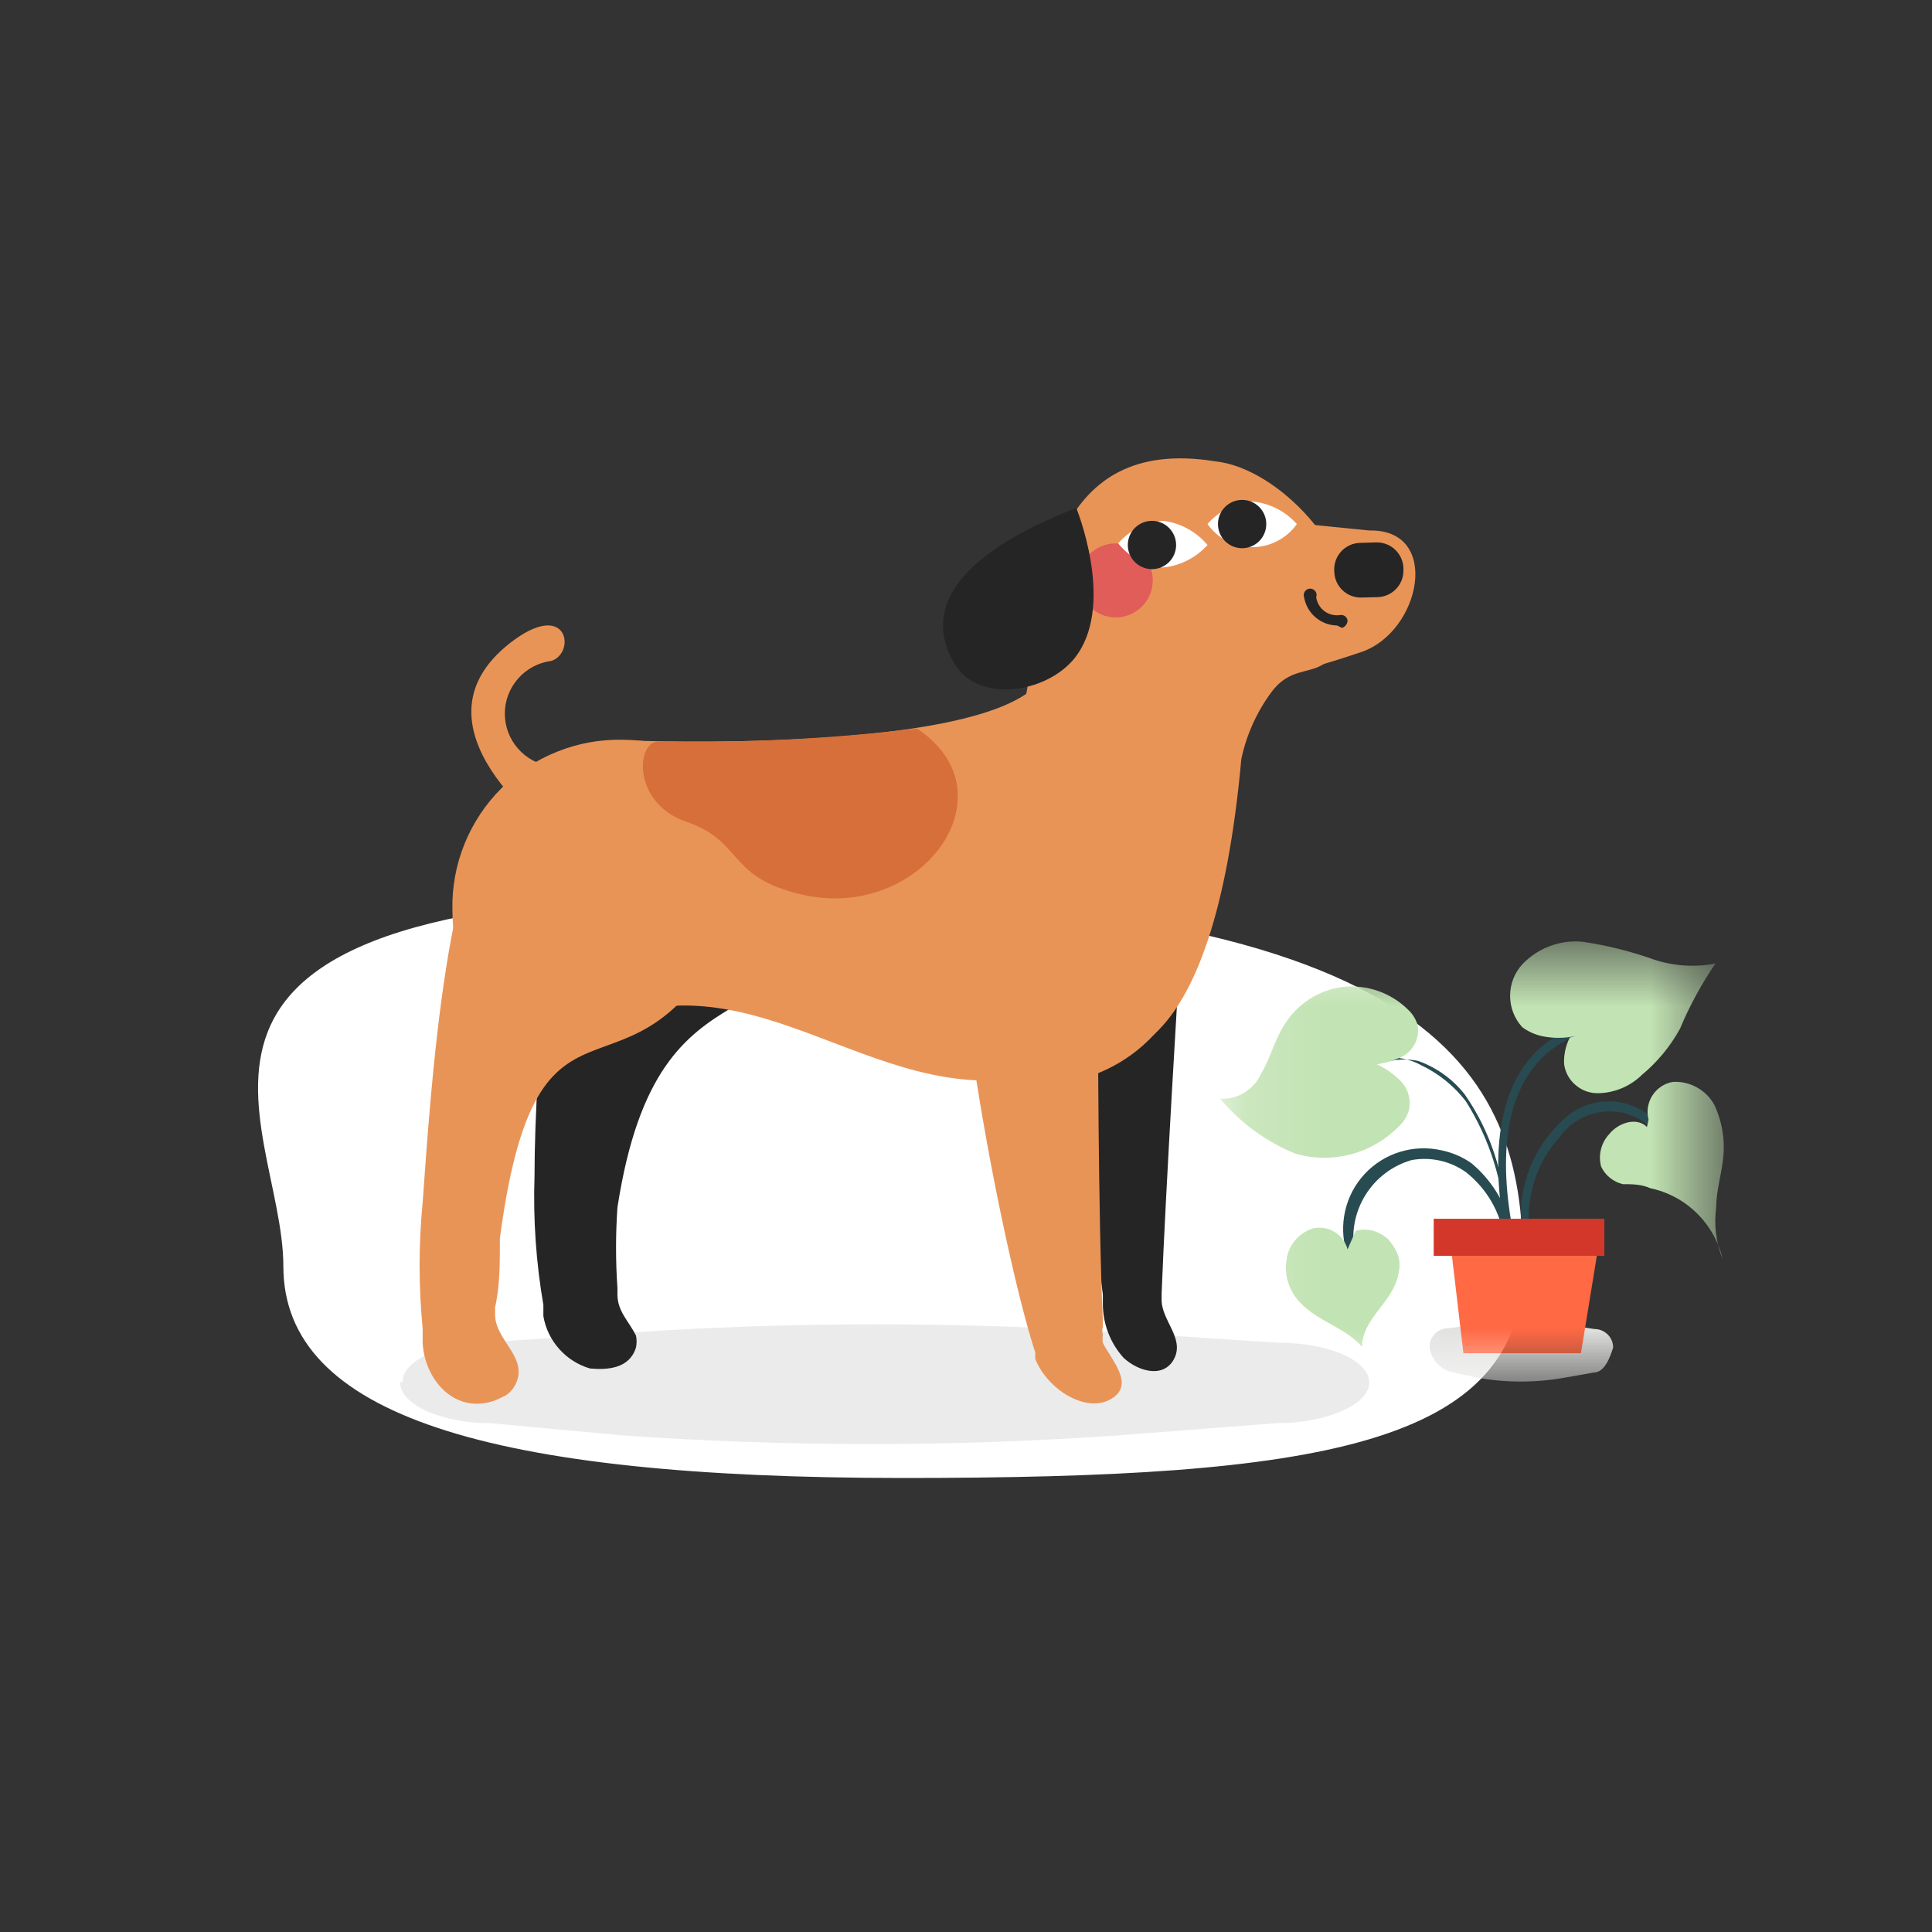 <svg xmlns="http://www.w3.org/2000/svg" viewBox="0 0 24 24" fill="none">
<rect x="0" y="0" width="24" height="24" fill="#333333" stroke="none"/>
<path d="M3.52 15.73C3.52 17.58 6.07 18.36 11.22 18.36C16.37 18.36 18.92 17.96 18.92 15.73C18.92 13.5 18.11 11.11 9.32 11.11C1.17 11.11 3.52 13.89 3.52 15.73Z" fill="white"/>
<mask id="mask0_5628_53022" style="mask-type:luminance" maskUnits="userSpaceOnUse" x="15" y="11" width="7" height="7">
<path d="M21.4 11.7H15.14V17.19H21.4V11.7Z" fill="white"/>
</mask>
<g mask="url(#mask0_5628_53022)">
<path d="M19.799 17.05L19.459 17.11C19.086 17.18 18.702 17.18 18.329 17.11L18.059 17.05C17.983 17.037 17.913 16.999 17.859 16.944C17.805 16.888 17.77 16.817 17.759 16.74C17.758 16.708 17.763 16.677 17.774 16.647C17.786 16.617 17.804 16.59 17.826 16.567C17.849 16.545 17.876 16.527 17.905 16.516C17.935 16.504 17.967 16.499 17.999 16.5L18.419 16.44C18.724 16.39 19.034 16.39 19.339 16.44L19.809 16.51C19.87 16.51 19.928 16.535 19.972 16.578C20.015 16.621 20.039 16.679 20.039 16.74C19.999 16.87 19.929 17.05 19.799 17.05Z" fill="#E2E2E1"/>
<path d="M19.639 16.81H18.179L17.999 15.28H19.889L19.639 16.81Z" fill="#FF6944"/>
<path d="M18.999 15.28C18.977 15.071 18.999 14.86 19.065 14.66C19.13 14.46 19.237 14.276 19.379 14.12C19.44 14.036 19.517 13.965 19.607 13.912C19.696 13.859 19.796 13.825 19.899 13.812C20.002 13.799 20.106 13.807 20.206 13.836C20.306 13.865 20.399 13.914 20.479 13.98C20.479 13.98 20.589 13.98 20.549 13.91C20.398 13.763 20.195 13.681 19.984 13.681C19.773 13.681 19.57 13.763 19.419 13.91C19.234 14.078 19.09 14.286 19 14.519C18.91 14.751 18.875 15.002 18.899 15.25C18.899 15.32 18.999 15.32 18.999 15.25V15.28Z" fill="#274B51"/>
<path d="M20.459 14C20.329 13.87 20.099 13.95 19.989 14.09C19.94 14.143 19.905 14.207 19.888 14.277C19.87 14.347 19.871 14.42 19.889 14.49C19.914 14.545 19.952 14.593 19.999 14.631C20.046 14.669 20.1 14.696 20.159 14.71C20.269 14.71 20.389 14.71 20.499 14.76C20.717 14.806 20.918 14.913 21.077 15.069C21.237 15.225 21.348 15.423 21.399 15.64C21.317 15.437 21.29 15.217 21.319 15C21.319 14.79 21.389 14.58 21.409 14.36C21.428 14.144 21.39 13.927 21.299 13.73C21.249 13.637 21.174 13.56 21.081 13.509C20.989 13.457 20.884 13.433 20.779 13.44C20.727 13.449 20.678 13.469 20.635 13.498C20.591 13.528 20.554 13.565 20.526 13.61C20.498 13.654 20.479 13.703 20.471 13.755C20.463 13.807 20.466 13.859 20.479 13.91" fill="#C2E3B3"/>
<path d="M18.799 15.32C18.63 14.46 18.61 13.32 19.52 12.89C19.57 12.89 19.52 12.77 19.47 12.8C18.52 13.23 18.529 14.45 18.7 15.34C18.702 15.354 18.71 15.365 18.721 15.373C18.733 15.38 18.746 15.383 18.759 15.38C18.773 15.378 18.785 15.37 18.792 15.358C18.799 15.347 18.802 15.334 18.799 15.32Z" fill="#274B51"/>
<path d="M19.57 12.87C19.431 12.9 19.288 12.9 19.149 12.87C19.063 12.85 18.981 12.813 18.91 12.76C18.812 12.653 18.759 12.514 18.759 12.37C18.759 12.226 18.812 12.087 18.91 11.98C19.006 11.878 19.125 11.8 19.257 11.751C19.389 11.702 19.53 11.685 19.669 11.7C19.948 11.742 20.223 11.809 20.489 11.9C20.751 11.998 21.035 12.022 21.309 11.97C21.136 12.224 20.988 12.496 20.869 12.78C20.75 12.998 20.59 13.191 20.399 13.35C20.255 13.492 20.062 13.575 19.86 13.58C19.756 13.584 19.655 13.549 19.576 13.482C19.496 13.416 19.444 13.323 19.43 13.22C19.424 13.106 19.448 12.992 19.5 12.89" fill="#C2E3B3"/>
<path d="M18.769 15.23C18.692 14.925 18.521 14.652 18.279 14.45C18.168 14.372 18.042 14.318 17.909 14.29C17.738 14.251 17.559 14.257 17.391 14.309C17.223 14.36 17.072 14.455 16.952 14.584C16.832 14.713 16.749 14.871 16.71 15.042C16.671 15.214 16.677 15.392 16.729 15.56C16.729 15.62 16.839 15.56 16.829 15.56C16.782 15.315 16.829 15.06 16.961 14.847C17.092 14.634 17.299 14.478 17.539 14.41C17.655 14.39 17.774 14.392 17.889 14.418C18.004 14.444 18.113 14.492 18.209 14.56C18.442 14.743 18.605 15.001 18.669 15.29C18.669 15.35 18.789 15.29 18.769 15.29V15.23Z" fill="#274B51"/>
<path d="M16.74 15.52C16.716 15.43 16.658 15.351 16.577 15.303C16.497 15.254 16.401 15.239 16.31 15.26C16.22 15.288 16.141 15.342 16.082 15.415C16.023 15.488 15.987 15.577 15.98 15.67C15.967 15.765 15.977 15.861 16.009 15.951C16.04 16.042 16.092 16.123 16.16 16.19C16.38 16.42 16.71 16.49 16.92 16.73C16.92 16.38 17.31 16.17 17.37 15.83C17.39 15.755 17.39 15.676 17.37 15.6C17.342 15.527 17.301 15.46 17.25 15.4C17.196 15.349 17.131 15.311 17.06 15.29C16.988 15.27 16.912 15.27 16.84 15.29C16.84 15.29 16.84 15.5 16.84 15.29" fill="#C2E3B3"/>
<path d="M18.699 15.24C18.674 14.686 18.505 14.149 18.209 13.68C18.061 13.488 17.869 13.334 17.649 13.23C17.556 13.179 17.454 13.149 17.349 13.14H17.189C17.189 13.14 17.039 13.14 16.999 13.14V13.2C16.999 13.2 17.109 13.2 17.069 13.12V13.18C17.129 13.18 17.199 13.18 17.269 13.18C17.384 13.155 17.504 13.155 17.619 13.18C17.848 13.262 18.05 13.408 18.199 13.6C18.513 14.054 18.689 14.589 18.709 15.14C18.709 15.21 18.819 15.21 18.809 15.14L18.699 15.24Z" fill="#274B51"/>
<path d="M16.999 13.23C17.149 13.224 17.295 13.187 17.429 13.12C17.496 13.082 17.549 13.024 17.582 12.954C17.614 12.884 17.623 12.806 17.609 12.73C17.588 12.662 17.551 12.6 17.499 12.55C17.393 12.443 17.264 12.361 17.122 12.311C16.98 12.261 16.829 12.243 16.679 12.26C16.529 12.28 16.385 12.333 16.259 12.416C16.133 12.499 16.027 12.61 15.949 12.74C15.829 12.93 15.779 13.15 15.669 13.33C15.627 13.429 15.555 13.512 15.464 13.569C15.373 13.627 15.267 13.655 15.159 13.65C15.409 13.949 15.728 14.182 16.089 14.33C16.312 14.396 16.549 14.399 16.775 14.341C17 14.283 17.205 14.165 17.369 14C17.43 13.947 17.475 13.877 17.499 13.8C17.517 13.73 17.515 13.657 17.494 13.588C17.473 13.519 17.433 13.457 17.379 13.41C17.279 13.313 17.16 13.238 17.029 13.19" fill="#C2E3B3"/>
<path d="M19.93 15.14H17.81V15.6H19.93V15.14Z" fill="#D33729"/>
</g>
<g opacity="0.08">
<path d="M15.85 17.68L13.9 17.83C11.842 17.975 9.777 17.975 7.72 17.83L6.1 17.68C5.48 17.68 4.97 17.45 4.97 17.17H5C5 16.89 5.51 16.67 6.13 16.67L8.19 16.53C9.985 16.425 11.785 16.425 13.58 16.53L15.88 16.68C16.51 16.68 17.01 16.9 17.01 17.18C17 17.45 16.48 17.68 15.85 17.68Z" fill="black"/>
</g>
<path d="M10.52 10.66C10 13.2 8.19 11.62 7.67 15C7.647 15.333 7.647 15.667 7.67 16V16.08C7.67 16.29 7.81 16.41 7.9 16.59C7.911 16.64 7.911 16.691 7.9 16.74C7.82 17 7.55 17.02 7.33 17C7.182 16.957 7.049 16.873 6.947 16.758C6.844 16.643 6.776 16.502 6.75 16.35C6.75 16.35 6.75 16.26 6.75 16.21C6.659 15.682 6.622 15.146 6.64 14.61C6.64 13.29 6.86 9.8 7.64 9.44C8.6 8.8 10.75 10 10.52 10.66Z" fill="#252525"/>
<path d="M16.91 8.1C17.65 7.85 17.91 6.57 17.01 6.59L15.51 6.44C15.51 6.44 14 7.54 14.72 8.05C14.92 8.2 14.67 8.86 16.91 8.1Z" fill="#E99457"/>
<path d="M14.65 12C14.65 12 14.48 14.77 14.43 16.07V16.15C14.43 16.4 14.71 16.62 14.59 16.87C14.47 17.12 14.16 17.05 13.96 16.87C13.791 16.684 13.698 16.441 13.7 16.19C13.7 16.19 13.7 16.12 13.7 16.08C13.444 14.26 13.42 12.415 13.63 10.59C14.81 8.06 14.65 12 14.65 12Z" fill="#252525"/>
<path d="M10.51 11.12C10.58 11.97 11.87 13.57 12.87 13.5C13.87 13.43 14.69 12.91 15.03 11.38C15.6 9.15 14.78 7.48 13.78 7.55C13.25 8.67 10.45 10.27 10.51 11.12Z" fill="#E99457"/>
<path d="M13.29 13.23C11.1 14.07 9.61 11.85 7.52 12.68L7.87 9.2C7.87 9.2 12.02 9.36 12.87 8.52L13.29 13.23Z" fill="#E99457"/>
<path d="M13.64 12.65C13.64 12.65 13.64 15.09 13.7 16.4V16.48C13.69 16.512 13.69 16.547 13.7 16.58C13.694 16.613 13.694 16.647 13.7 16.68C13.8 16.89 14.11 17.2 13.8 17.38C13.49 17.56 13.01 17.26 12.86 16.88V16.8C12.46 15.58 11.71 11.62 12 11.06C15 8.65 13.64 12.65 13.64 12.65Z" fill="#E99457"/>
<path d="M9.29 11.07C7.93 14.31 6.71 11.62 6.21 15.38C6.21 15.69 6.21 15.98 6.15 16.24V16.33C6.15 16.64 6.54 16.85 6.42 17.16C6.395 17.228 6.349 17.288 6.29 17.33L6.19 17.38C5.68 17.6 5.27 17.16 5.25 16.67V16.58C5.25 16.58 5.25 16.58 5.25 16.5C5.2 15.981 5.2 15.459 5.25 14.94C5.35 13.59 5.55 10.21 6.38 9.88C7.31 9.23 9.56 10.45 9.29 11.07Z" fill="#E99457"/>
<path d="M6.9 10.39C6.9 10.39 4.93 9 6.4 7.94C7.06 7.47 7.15 8.11 6.85 8.21C6.691 8.23 6.544 8.307 6.437 8.428C6.33 8.549 6.271 8.704 6.271 8.865C6.271 9.026 6.33 9.181 6.437 9.302C6.544 9.423 6.691 9.5 6.85 9.52" fill="#E99457"/>
<path d="M16.74 7.69C16.53 8.59 16.15 8.13 15.8 8.59C15.614 8.839 15.484 9.126 15.42 9.43C14.73 17.03 10.42 10.83 10.84 9.43C12.49 9.18 12.71 8.9 12.76 8.56C12.93 7.29 13.09 5.41 15.09 5.73C15.89 5.81 16.88 6.89 16.74 7.69Z" fill="#E99457"/>
<path d="M17.095 6.738L16.895 6.744C16.713 6.748 16.569 6.9 16.574 7.082L16.575 7.102C16.58 7.285 16.731 7.428 16.914 7.423L17.113 7.418C17.296 7.413 17.439 7.261 17.434 7.079L17.434 7.059C17.429 6.877 17.277 6.733 17.095 6.738Z" fill="#252525"/>
<path d="M16.11 6.51C16.047 6.599 15.964 6.671 15.867 6.721C15.771 6.771 15.664 6.797 15.555 6.797C15.446 6.797 15.339 6.771 15.243 6.721C15.146 6.671 15.063 6.599 15 6.51C15.142 6.346 15.344 6.246 15.56 6.23C15.772 6.251 15.968 6.351 16.11 6.51Z" fill="white"/>
<path d="M15.43 6.81C15.596 6.81 15.73 6.676 15.73 6.51C15.73 6.344 15.596 6.21 15.43 6.21C15.264 6.21 15.13 6.344 15.13 6.51C15.13 6.676 15.264 6.81 15.43 6.81Z" fill="#252525"/>
<path d="M13.86 7.67C14.114 7.67 14.32 7.464 14.32 7.21C14.32 6.956 14.114 6.75 13.86 6.75C13.606 6.75 13.4 6.956 13.4 7.21C13.4 7.464 13.606 7.67 13.86 7.67Z" fill="#E15D59"/>
<path d="M15 6.77C14.855 6.931 14.655 7.032 14.44 7.05C14.224 7.027 14.026 6.919 13.89 6.75C14.032 6.586 14.233 6.486 14.45 6.47C14.665 6.497 14.861 6.604 15 6.77Z" fill="white"/>
<path d="M14.31 7.07C14.476 7.07 14.61 6.936 14.61 6.77C14.61 6.605 14.476 6.47 14.31 6.47C14.144 6.47 14.01 6.605 14.01 6.77C14.01 6.936 14.144 7.07 14.31 7.07Z" fill="#252525"/>
<path d="M16.61 7.77C16.512 7.769 16.417 7.733 16.342 7.669C16.267 7.605 16.217 7.517 16.2 7.42C16.196 7.408 16.194 7.395 16.196 7.382C16.198 7.369 16.202 7.357 16.21 7.346C16.217 7.336 16.227 7.327 16.238 7.321C16.25 7.315 16.262 7.312 16.275 7.312C16.288 7.312 16.301 7.315 16.312 7.321C16.324 7.327 16.334 7.336 16.341 7.346C16.348 7.357 16.353 7.369 16.355 7.382C16.356 7.395 16.355 7.408 16.35 7.42C16.355 7.454 16.367 7.487 16.385 7.517C16.402 7.547 16.426 7.573 16.454 7.593C16.482 7.614 16.514 7.628 16.547 7.636C16.581 7.644 16.616 7.646 16.65 7.64C16.661 7.638 16.672 7.639 16.682 7.642C16.692 7.645 16.702 7.649 16.71 7.656C16.718 7.663 16.725 7.671 16.731 7.68C16.736 7.689 16.739 7.699 16.74 7.71C16.739 7.73 16.732 7.75 16.719 7.766C16.707 7.782 16.69 7.794 16.67 7.8L16.61 7.77Z" fill="#252525"/>
<path d="M13.37 6.31C11.6 7 11.55 7.74 11.86 8.25C12.17 8.76 13.07 8.6 13.39 8.12C13.84 7.46 13.37 6.31 13.37 6.31Z" fill="#252525"/>
<path d="M5.62 11.3C5.62 12.52 6.42 12.53 7.62 12.53C8.82 12.53 7.76 11 9.91 11.39C9.912 11.103 9.858 10.818 9.75 10.552C9.643 10.286 9.483 10.044 9.282 9.839C9.08 9.635 8.84 9.472 8.575 9.361C8.311 9.249 8.027 9.191 7.74 9.19C7.46 9.183 7.182 9.233 6.923 9.337C6.663 9.44 6.427 9.595 6.229 9.792C6.031 9.989 5.875 10.225 5.77 10.484C5.665 10.743 5.614 11.021 5.62 11.3Z" fill="#E99457"/>
<path d="M11.39 9.05C10.325 9.178 9.253 9.231 8.18 9.21C7.9 9.21 7.85 9.98 8.53 10.21C9.21 10.44 9.04 10.87 9.87 11.09C11.4 11.52 12.63 9.87 11.39 9.05Z" fill="#D76F3A"/>
</svg>